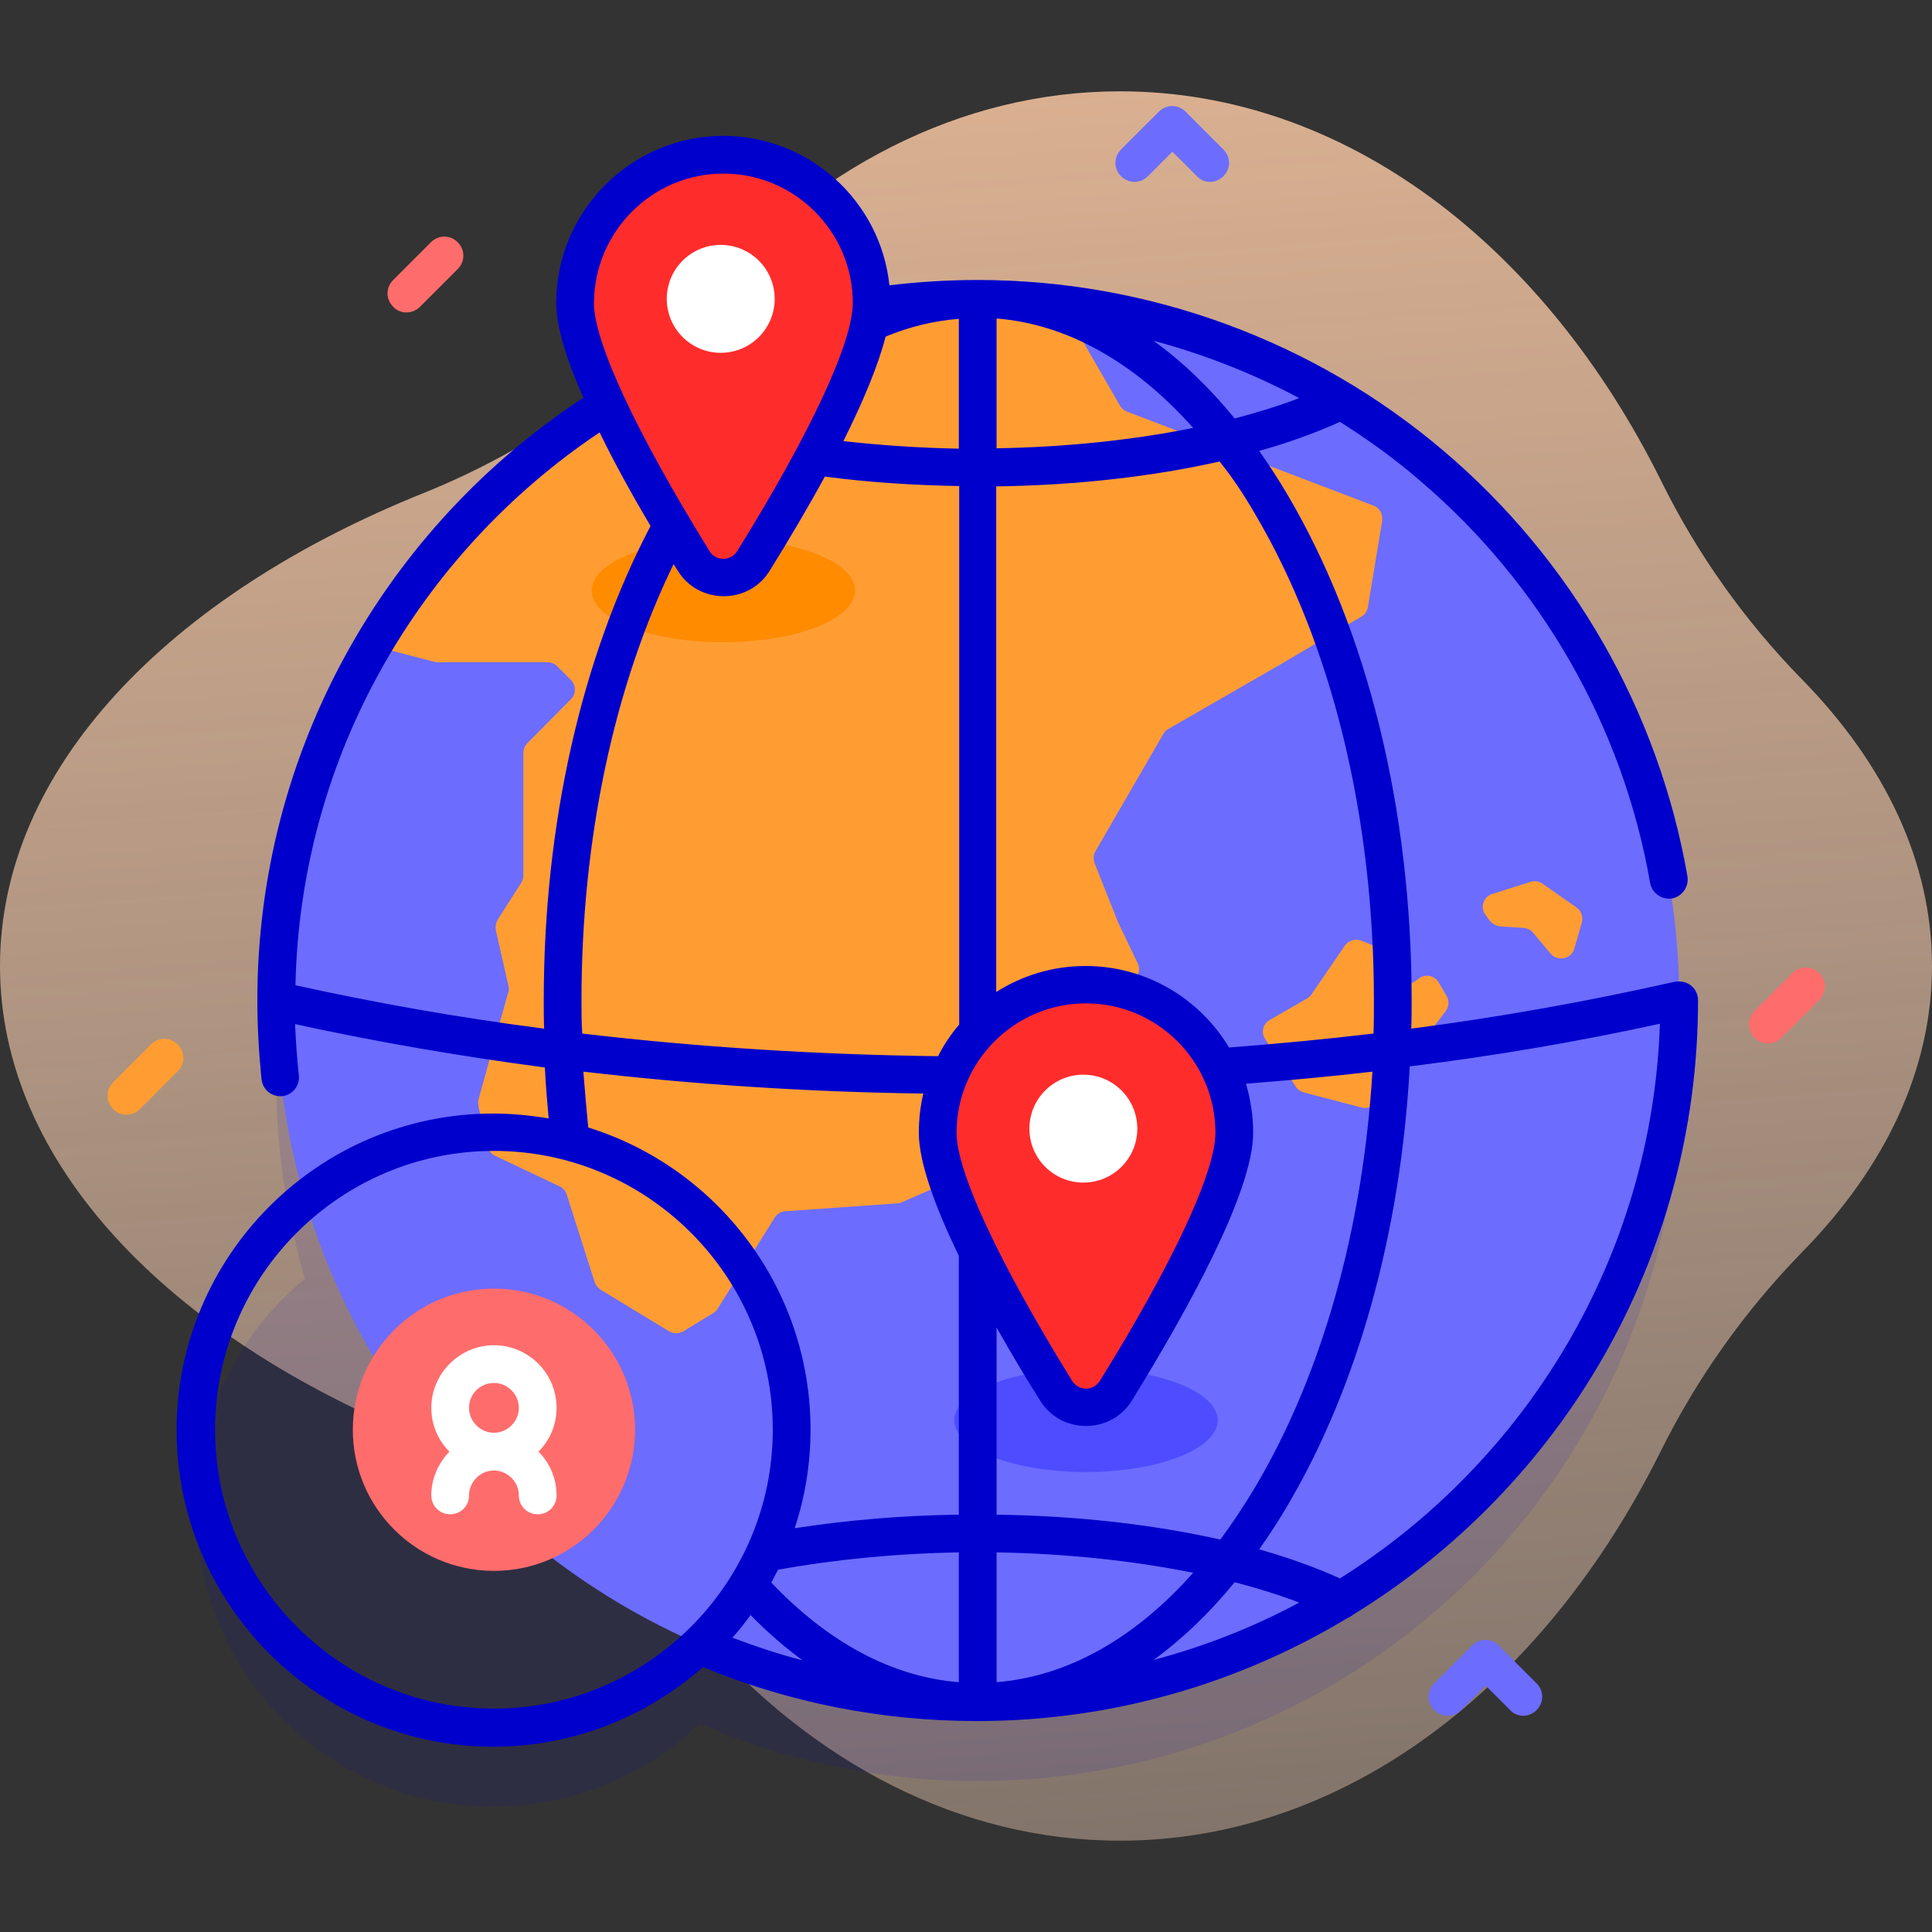 <svg xmlns="http://www.w3.org/2000/svg" id="Layer_1" x="0" y="0" version="1.1" viewBox="0 0 512 512" xml:space="preserve"><rect x="0" y="0" width="512" height="512" fill="#333333" stroke="none"/><style>.st0{fill:url(#SVGID_1_)}.st1{opacity:.1;fill:#00c;enable-background:new}.st2{fill:#6c6cff}.st3{fill:#4d4dff}.st4{fill:#ff9d33}.st5{fill:#ff8b00}.st6{fill:#ff2c2c}.st7{fill:#fff}.st8{fill:#00c}.st9{fill:#ff6c6c}</style><linearGradient id="SVGID_1_" x1="223.035" x2="307.035" y1="688.119" y2="-407.881" gradientTransform="matrix(1 0 0 -1 0 514)" gradientUnits="userSpaceOnUse"><stop offset=".002" stop-color="#ffc599"/><stop offset=".992" stop-color="#ffe8dc" stop-opacity="0"/></linearGradient><path d="M512,256c0-27.6-12.5-53.5-34.3-75.8c-15.2-15.5-27.9-33.3-37.5-52.8C409.3,65.2,356.6,24.2,296.8,24.2	c-42.5,0-81.4,20.7-111.4,55c-19.9,22.7-45,40.1-73,51.4C44.6,157.8,0,203.8,0,256s44.6,98.2,112.4,125.4c28,11.2,53.1,28.7,73,51.4	c30,34.3,68.9,55,111.4,55c59.8,0,112.4-41,143.3-103.2c9.7-19.5,22.3-37.2,37.5-52.8C499.5,309.5,512,283.6,512,256z" class="st0"/><path d="M259.1,100.2c-102.7,0-185.9,83.2-185.9,185.9c0,18.3,2.7,36,7.6,52.8c-17.6,14.5-28.9,36.4-28.9,61	c0,43.6,35.3,78.9,78.9,78.9c21.2,0,40.4-8.4,54.6-22c22.6,9.7,47.5,15.2,73.6,15.2C361.8,472,445,388.8,445,286.1	S361.8,100.2,259.1,100.2L259.1,100.2z" class="st1"/><circle cx="259.1" cy="265.1" r="185.9" class="st2"/><ellipse cx="287.8" cy="376.4" class="st3" rx="34.9" ry="13.7"/><path d="M366.3,138l-3.8,22.9c-0.2,1.1-0.8,2-1.7,2.5l-21,12.4l-30.2,17.4c-0.6,0.3-1,0.8-1.3,1.3l-18,31.1	c-0.6,1-0.6,2.1-0.2,3.2l6.2,15.6c0,0.1,0.1,0.2,0.1,0.2l5.1,10.7c0.8,1.6,0.2,3.6-1.3,4.6l-15.7,10.2c-1,0.7-1.7,1.8-1.7,3v13.9	c0,1.8-1.3,3.3-3.1,3.6l-9.8,1.5c-1,0.2-1.9,0.8-2.5,1.6l-10.5,16.4c-0.4,0.6-0.9,1.1-1.6,1.4l-16.3,7.1c-0.4,0.2-0.8,0.3-1.2,0.3	l-29.7,2.1c-1.2,0.1-2.2,0.7-2.8,1.7l-15.1,24.1c-0.3,0.5-0.7,0.9-1.2,1.2l-7.9,4.8c-1.2,0.7-2.6,0.7-3.8,0l-18.1-11	c-0.8-0.5-1.3-1.2-1.6-2l-7.4-23.2c-0.3-1-1-1.8-1.9-2.2l-17.1-8.1c-1-0.5-1.7-1.4-2-2.5l-2.4-10.6c-0.1-0.6-0.1-1.2,0-1.8l7.9-28.5	c0.2-0.6,0.2-1.2,0-1.8l-3.3-14.6c-0.2-0.9,0-1.9,0.5-2.8l6.2-9.7c0.4-0.6,0.6-1.3,0.6-2v-32.5c0-1,0.4-1.9,1.1-2.6l11.5-11.6	c1.4-1.4,1.4-3.7,0-5.1l-3.6-3.6c-0.7-0.7-1.6-1.1-2.6-1.1h-29c-0.3,0-0.6,0-0.9-0.1l-12-3.1c-2.4-0.6-3.5-3.4-2.2-5.4	c32.8-52.8,91.3-88,158-88c6.8,0,13.5,0.4,20.2,1.1c1.2,0.1,2.2,0.8,2.8,1.8l14.8,25.7c0.4,0.7,1.1,1.3,1.9,1.6L364,134	C365.6,134.6,366.5,136.2,366.3,138L366.3,138z" class="st4"/><ellipse cx="191.7" cy="156.5" class="st5" rx="34.9" ry="13.7"/><path d="M346.4,264.6l-9.9,5.7c-1.8,1-2.4,3.4-1.2,5.1l8.1,12.6c0.5,0.8,1.3,1.3,2.1,1.5l15.3,4	c1.4,0.4,2.9-0.1,3.8-1.3l18.5-24.2c0.9-1.2,1-2.8,0.3-4l-2.1-3.6c-1.1-1.9-3.6-2.4-5.3-1.1l-0.9,0.7c-2.8,2-6.6-0.5-5.7-3.8	c0.5-1.8-0.5-3.6-2.2-4.3l-6.4-2.6c-1.6-0.6-3.4-0.1-4.4,1.3l-8.9,13C347.3,263.9,346.9,264.3,346.4,264.6L346.4,264.6z" class="st4"/><path d="M395.5,236.9l10.1-3.2c1.1-0.3,2.3-0.2,3.2,0.5l9,6.3c1.3,0.9,1.8,2.5,1.4,4l-2,6.9c-0.8,2.8-4.4,3.5-6.3,1.3	l-4.6-5.5c-0.6-0.8-1.6-1.2-2.6-1.3l-6.1-0.4c-1.1-0.1-2-0.6-2.7-1.4l-1.2-1.6C392.2,240.5,393.1,237.6,395.5,236.9L395.5,236.9z" class="st4"/><path d="M231,80.3c0,15.4-19.8,49.7-31.3,68.3c-3.7,5.9-12.3,5.9-15.9,0c-11.5-18.6-31.3-52.9-31.3-68.3	c0-21.7,17.6-39.3,39.3-39.3S231,58.6,231,80.3z" class="st6"/><circle cx="191" cy="79.2" r="14.3" class="st7"/><path d="M327.1,300.2c0,15.4-19.8,49.7-31.3,68.3c-3.7,5.9-12.3,5.9-15.9,0c-11.5-18.6-31.3-52.9-31.3-68.3	c0-21.7,17.6-39.3,39.3-39.3S327.1,278.5,327.1,300.2L327.1,300.2z" class="st6"/><circle cx="287.1" cy="299.1" r="14.3" class="st7"/><path d="M450,265.1c0-2.8-2.2-5-5-5c0,0-0.1,0-0.1,0c-0.4,0-0.8,0-1.2,0.1c-22.6,5.1-45.8,9.3-69.7,12.4	c0.1-2.5,0.1-5,0.1-7.5c0-50.5-11.7-98.1-32.9-134c-2.4-4.1-4.9-7.9-7.5-11.6c7.8-2.2,15-4.8,21.4-7.7c7.3,4.6,14.4,9.7,21,15.4	c32.3,27.4,54,65.4,61.2,106.8c0.5,2.7,3.1,4.5,5.8,4.1c2.7-0.5,4.5-3.1,4.1-5.8c-7.6-43.8-30.5-83.8-64.5-112.7	c-34.4-29.3-78.3-45.4-123.6-45.4c-7.9,0-15.7,0.5-23.4,1.4c-2.3-22.2-21.2-39.6-44-39.6c-24.4,0-44.3,19.9-44.3,44.3	c0,6.3,2.8,15.2,7.2,25.1c-52,34.1-86.4,93-86.4,159.7c0,6.9,0.4,13.9,1.1,20.9c0.3,2.6,2.4,4.5,5,4.5c0.2,0,0.4,0,0.5,0	c2.7-0.3,4.7-2.8,4.4-5.5c-0.5-4.5-0.8-9.1-1-13.6c21.5,4.7,43.6,8.5,66.2,11.5c0.2,4.5,0.6,9,1,13.5c-4.8-0.8-9.7-1.3-14.7-1.3	c-46.3,0-83.9,37.7-83.9,83.9s37.7,83.9,83.9,83.9c21.3,0,40.7-8,55.6-21.1c22.8,9.4,47.3,14.3,72.6,14.3c35.9,0,69.5-10,98.2-27.3	c0.5-0.2,1-0.5,1.5-0.9C413.5,394.2,450,333.8,450,265.1L450,265.1z M439.9,271.3c-2.1,61.9-35.5,116-84.8,147	c-6.4-2.9-13.6-5.5-21.4-7.7c2.6-3.7,5.1-7.5,7.5-11.6c18.7-31.7,30-72.5,32.4-116.4C396.3,279.8,418.4,276,439.9,271.3L439.9,271.3	z M206.2,416c14.8-2.7,31.1-4.3,47.9-4.6v34.4c-17.7-1.4-34.7-10.6-49.7-26.4C205,418.2,205.6,417.1,206.2,416z M154.1,265.1	c0-42.7,8.6-83.1,24.4-115.6c0.4,0.6,0.7,1.1,1.1,1.7c2.6,4.3,7.2,6.8,12.2,6.8s9.6-2.5,12.2-6.8c4.8-7.7,9.9-16.3,14.6-24.9	c11.3,1.5,23.3,2.3,35.6,2.5v142.7c-2.2,2.6-4.1,5.4-5.6,8.4c-32.2-0.4-63.7-2.4-94.3-6C154.1,271,154.1,268,154.1,265.1	L154.1,265.1z M264.1,84.4c18.7,1.5,36.6,11.6,52.1,29c-15.8,3.2-33.7,5.1-52.1,5.4V84.4z M234.7,89.2c6.3-2.6,12.8-4.2,19.4-4.7	v34.4c-10.5-0.2-20.8-0.9-30.6-2C228.6,106.7,232.7,97,234.7,89.2L234.7,89.2z M287.8,265.9c18.9,0,34.3,15.4,34.3,34.3	c0,10.3-11.1,34.3-30.6,65.7c-1.2,1.9-3,2.1-3.7,2.1c-0.7,0-2.5-0.2-3.7-2.1c-19.4-31.4-30.6-55.4-30.6-65.7	C253.5,281.3,268.9,265.9,287.8,265.9z M264.1,411.4c18.4,0.3,36.2,2.2,52.1,5.4c-15.5,17.5-33.4,27.5-52.1,29V411.4z M264.1,401.4	v-49.6c3.8,6.7,7.7,13.3,11.5,19.3c2.6,4.3,7.2,6.8,12.2,6.8s9.6-2.5,12.2-6.8c14.6-23.7,32.1-55.2,32.1-70.9c0-4.5-0.7-8.9-1.9-13	c11.3-0.9,22.4-1.9,33.5-3.2c-2.5,41.6-13.3,80.1-31,110c-3,5-6.1,9.7-9.3,14C305.6,404,285.4,401.7,264.1,401.4L264.1,401.4z M332.6,136.2c20.3,34.4,31.5,80.1,31.5,128.9c0,2.9,0,5.9-0.1,8.8c-12.6,1.5-25.4,2.7-38.3,3.7c-7.7-12.9-21.9-21.6-38-21.6	c-8.7,0-16.8,2.5-23.7,6.9v-134c21.3-0.3,41.5-2.6,59.2-6.6C326.6,126.5,329.7,131.2,332.6,136.2L332.6,136.2z M344.3,105.5	c-5.2,2-11,3.8-17.1,5.4c-6.7-8.2-13.9-15.1-21.5-20.6C319.1,93.9,332.1,99,344.3,105.5z M191.7,46c18.9,0,34.3,15.4,34.3,34.3	c0,10.3-11.1,34.3-30.6,65.7c-1.2,1.9-3,2.1-3.7,2.1c-0.7,0-2.6-0.2-3.7-2.1c-19.4-31.4-30.6-55.4-30.6-65.7	C157.5,61.4,172.8,46,191.7,46z M78.3,261.1c1.3-61,33.1-114.7,80.6-146.5c4,8.2,8.7,16.7,13.5,24.8c-18.3,34.8-28.3,79-28.3,125.7	c0,2.5,0,5,0.1,7.5C121.6,269.7,99.6,265.8,78.3,261.1L78.3,261.1z M154.6,284c29.3,3.4,59.3,5.4,90.1,5.8	c-0.8,3.3-1.2,6.8-1.2,10.4c0,7.9,4.4,19.8,10.6,32.6v68.6c-15.2,0.2-29.9,1.5-43.5,3.6c2.7-8.2,4.2-17,4.2-26.1	c0-37.6-24.8-69.5-58.9-80.1C155.4,293.9,155,289,154.6,284L154.6,284z M57,378.9c0-40.8,33.2-73.9,73.9-73.9s73.9,33.2,73.9,73.9	s-33.2,73.9-73.9,73.9S57,419.6,57,378.9L57,378.9z M194.1,434c1.7-1.9,3.3-3.9,4.8-6c4.4,4.5,9,8.5,13.8,12	C206.4,438.4,200.2,436.3,194.1,434L194.1,434z M327.2,419.3c6.1,1.6,11.9,3.4,17.1,5.4c-12.1,6.5-25,11.6-38.6,15.2	C313.3,434.4,320.5,427.5,327.2,419.3L327.2,419.3z" class="st8"/><path d="M33.5,295.4c-1.3,0-2.6-0.5-3.5-1.5c-2-2-2-5.1,0-7.1l10-10c2-2,5.1-2,7.1,0c2,2,2,5.1,0,7.1l-10,10	C36.1,294.9,34.8,295.4,33.5,295.4z" class="st4"/><path d="M468.5,276.5c-1.3,0-2.6-0.5-3.5-1.5c-2-2-2-5.1,0-7.1l10-10c2-2,5.1-2,7.1,0c2,2,2,5.1,0,7.1l-10,10	C471.1,276,469.8,276.5,468.5,276.5z" class="st9"/><path d="M107.7,82.8c-1.3,0-2.6-0.5-3.5-1.5c-2-2-2-5.1,0-7.1l10-10c2-2,5.1-2,7.1,0c2,2,2,5.1,0,7.1l-10,10	C110.3,82.3,109,82.8,107.7,82.8z" class="st9"/><path d="M320.7,48.2c-1.3,0-2.6-0.5-3.5-1.5l-6.5-6.5l-6.5,6.5c-2,2-5.1,2-7.1,0c-2-2-2-5.1,0-7.1l10-10	c2-2,5.1-2,7.1,0l10,10c2,2,2,5.1,0,7.1C323.2,47.7,321.9,48.2,320.7,48.2z" class="st2"/><path d="M403.7,454.7c-1.3,0-2.6-0.5-3.5-1.5l-6.5-6.5l-6.5,6.5c-2,2-5.1,2-7.1,0c-2-2-2-5.1,0-7.1l10-10	c2-2,5.1-2,7.1,0l10,10c2,2,2,5.1,0,7.1C406.2,454.2,404.9,454.7,403.7,454.7z" class="st2"/><circle cx="130.9" cy="378.9" r="37.4" class="st9"/><path d="M147.5,373.1c0-9.2-7.5-16.6-16.6-16.6s-16.6,7.5-16.6,16.6c0,4.5,1.8,8.6,4.8,11.6c-2.9,3-4.8,7.1-4.8,11.6 c0,2.8,2.2,5,5,5s5-2.2,5-5c0-3.6,3-6.6,6.6-6.6s6.6,3,6.6,6.6c0,2.8,2.2,5,5,5s5-2.2,5-5c0-4.5-1.8-8.6-4.8-11.6 C145.7,381.7,147.5,377.6,147.5,373.1z M130.9,366.5c3.6,0,6.6,3,6.6,6.6c0,3.6-3,6.6-6.6,6.6s-6.6-3-6.6-6.6 C124.3,369.4,127.3,366.5,130.9,366.5z" class="st7"/></svg>